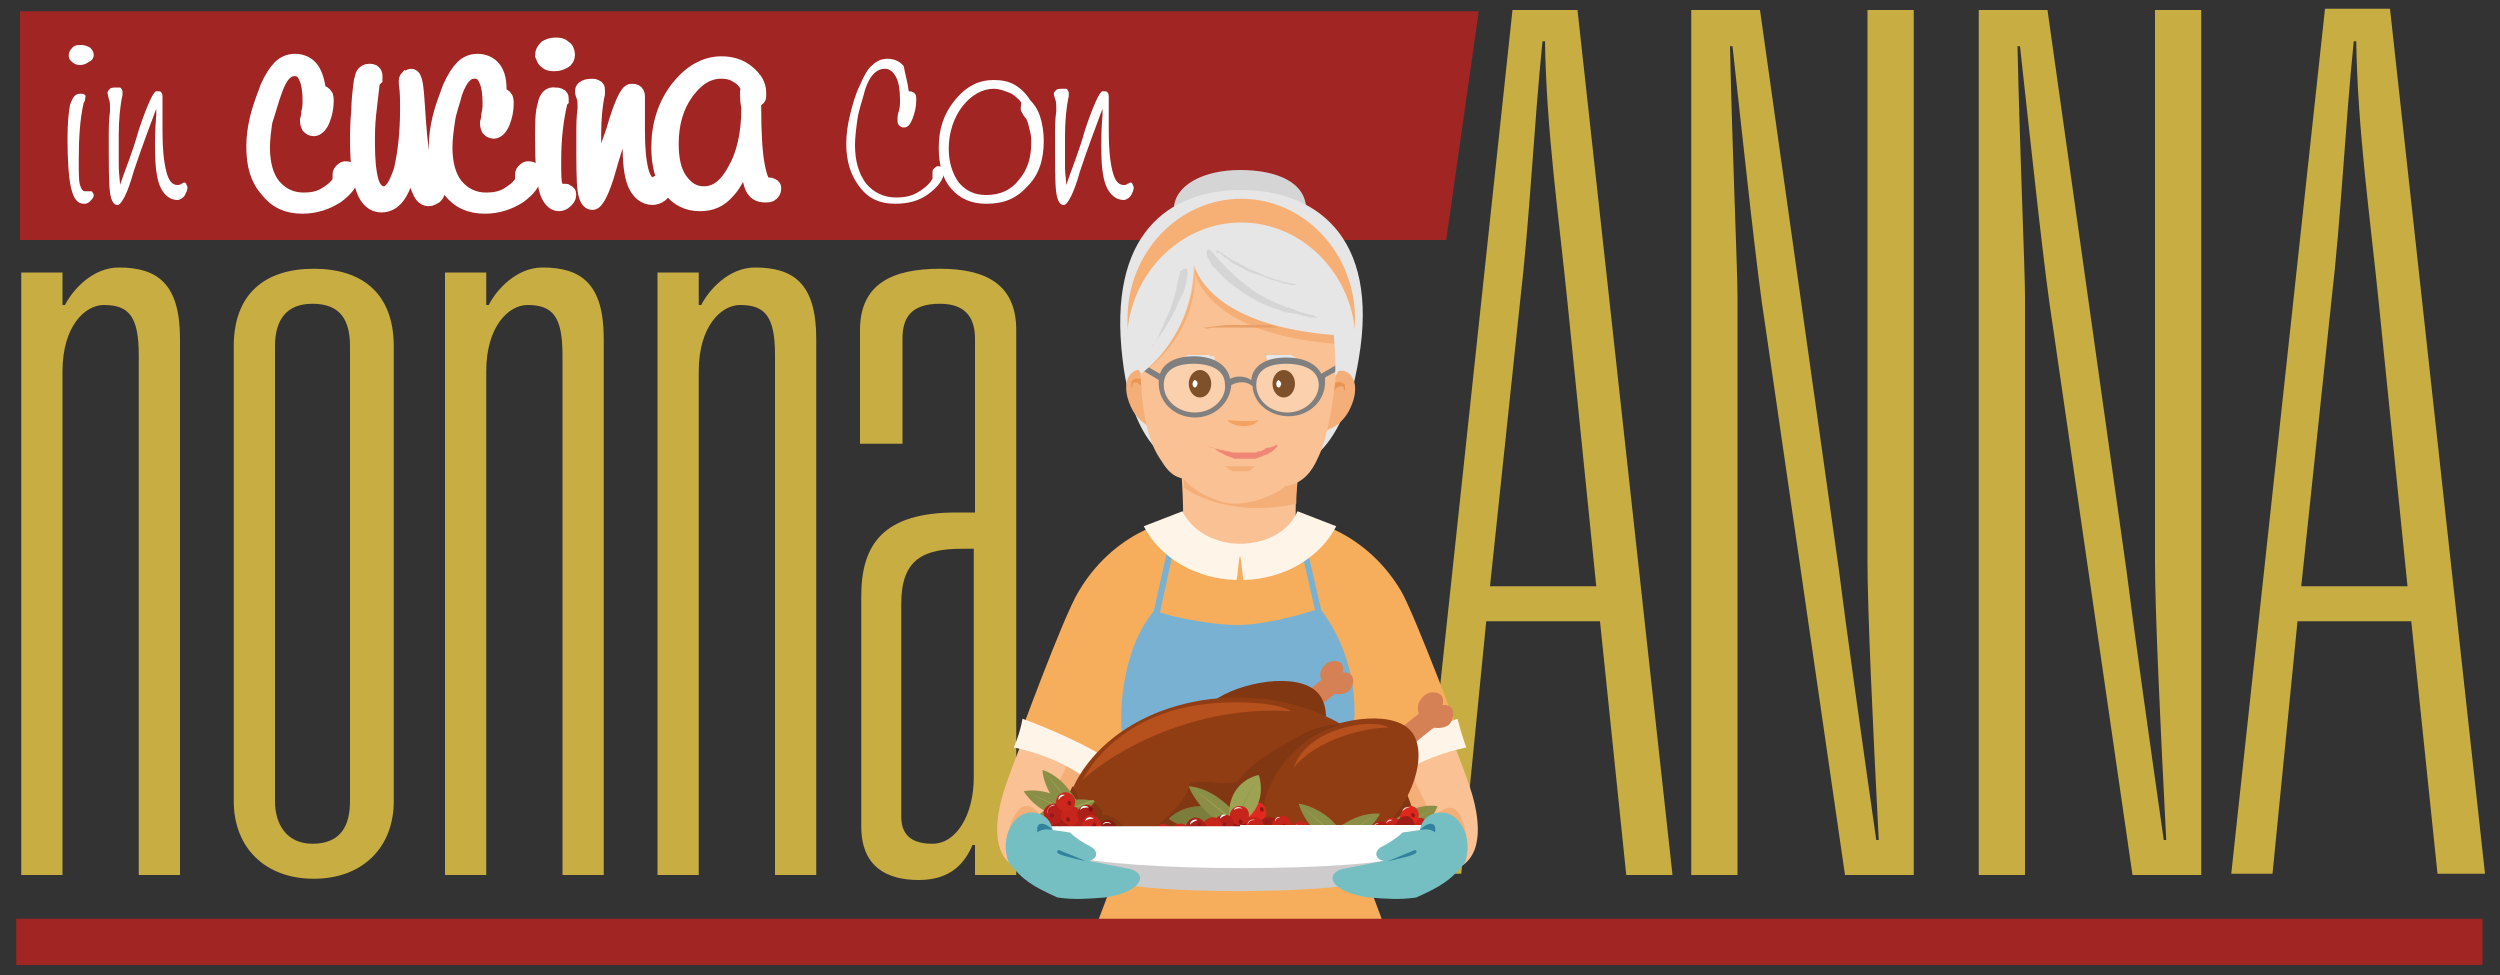 <?xml version="1.0" encoding="utf-8"?>
<!-- Generator: Adobe Illustrator 24.0.1, SVG Export Plug-In . SVG Version: 6.00 Build 0)  -->
<svg version="1.1" id="Livello_1" xmlns="http://www.w3.org/2000/svg" xmlns:xlink="http://www.w3.org/1999/xlink" x="0px" y="0px"
	 viewBox="0 0 200 78" style="enable-background:new 0 0 200 78;" xml:space="preserve">
<rect x="0" y="0" width="200" height="78" fill="#333333" stroke="none"/>
<style type="text/css">
	.st0{fill:#A02523;}
	.st1{fill:#C8AD43;}
	.st2{fill:#FFFFFF;}
	.st3{fill:none;stroke:#FFFFFF;stroke-width:1.191;stroke-miterlimit:4.577;}
	.st4{clip-path:url(#SVGID_2_);fill:#EC8046;}
	.st5{clip-path:url(#SVGID_2_);fill:#482011;}
	.st6{clip-path:url(#SVGID_2_);fill:#F9C194;}
	.st7{clip-path:url(#SVGID_2_);fill:#F4AE77;}
	.st8{fill:#F4AE77;}
	.st9{fill:#F9C194;}
	.st10{fill:#F7AE5C;}
	.st11{fill:#FFF4E8;}
	.st12{clip-path:url(#SVGID_4_);fill:#79B1D2;}
	.st13{clip-path:url(#SVGID_4_);fill:#D5D5D5;}
	.st14{fill:#E7E6E6;}
	.st15{fill:#EA9451;}
	.st16{fill:#F4A262;}
	.st17{fill:#E8A068;}
	.st18{fill:#F08776;}
	.st19{fill:#FBD0AD;}
	.st20{fill:#7F512B;}
	.st21{fill:#808080;}
	.st22{fill:#D5D5D5;}
	.st23{fill:#F6B076;}
	.st24{fill:#8A8E46;}
	.st25{fill:#A1A753;}
	.st26{fill:#D68056;}
	.st27{fill:#813712;}
	.st28{fill:#913D14;}
	.st29{fill:#B6501D;}
	.st30{fill:#C7241B;}
	.st31{fill:#8E1915;}
	.st32{fill:#A31F16;}
	.st33{fill:#B6201A;}
	.st34{fill:#AB1F17;}
	.st35{fill:#781613;}
	.st36{fill:#8C1A13;}
	.st37{fill:#CC271C;}
	.st38{fill:#9E1E17;}
	.st39{fill:#E3291F;}
	.st40{fill:#F7C6C8;}
	.st41{fill:#9D1D17;}
	.st42{fill:#8E1C14;}
	.st43{fill:#7B7D3D;}
	.st44{fill:#94994C;}
	.st45{fill:#9CA352;}
	.st46{fill:#851813;}
	.st47{fill:#FADDDD;}
	.st48{fill:#B41F1A;}
	.st49{fill:#F6BCBD;}
	.st50{fill:#B01F19;}
	.st51{fill:#E0271D;}
	.st52{fill:#6A1511;}
	.st53{fill:#CDCBCB;}
	.st54{fill:#75BEC2;}
	.st55{fill:#32829E;}
</style>
<g>
	<polygon class="st0" points="1.6,0.9 1.6,19.2 115.7,19.2 118.3,0.9 	"/>
	<g>
		<path class="st1" d="M1.7,21.8H5v2.6h0.2c0.6-1.2,2.2-3,4.3-3c3.1,0,4.9,1.3,4.9,5.7V70h-3.3V28.4c0-3.1-0.8-4-2.8-4
			c-1.5,0-3.3,1.7-3.3,5.3V70H1.7V21.8z"/>
		<path class="st1" d="M18.7,27.7c0-4.2,2.5-6.2,6.4-6.2s6.4,2,6.4,6.2v36.4c0,3.7-2.5,6.2-6.4,6.2s-6.4-2.5-6.4-6.2V27.7z M22,64.1
			c0,1.8,0.9,3.4,3,3.4c2.3,0,3-1.5,3-3.4V27.7c0-2-0.7-3.4-3-3.4c-2.1,0-3,1.3-3,3.4V64.1z"/>
		<path class="st1" d="M35.6,21.8h3.3v2.6h0.2c0.6-1.2,2.2-3,4.3-3c3.1,0,4.9,1.3,4.9,5.7V70H45V28.4c0-3.1-0.8-4-2.8-4
			c-1.5,0-3.3,1.7-3.3,5.3V70h-3.3V21.8z"/>
		<path class="st1" d="M52.6,21.8h3.3v2.6h0.2c0.6-1.2,2.2-3,4.3-3c3.1,0,4.9,1.3,4.9,5.7V70H62V28.4c0-3.1-0.8-4-2.8-4
			c-1.5,0-3.3,1.7-3.3,5.3V70h-3.3V21.8z"/>
		<path class="st1" d="M68.8,35.6v-9.2c0-3.7,2.6-4.9,6.4-4.9c3.6,0,6.1,1.2,6.1,4.9V70h-3.3v-2.4h-0.2c-0.6,1.4-1.7,2.8-4.3,2.8
			c-2.5,0-4.6-1-4.6-4.3V47.7c0-4.2,1.8-6.7,7.6-6.7h1.5V27.1c0-1.5-0.6-2.8-2.8-2.8c-2.4,0-3,1.2-3,2.8v8.4H68.8z M72.1,65.3
			c0,1.3,0.6,2.2,2.5,2.2c1.9,0,3.3-2.3,3.3-5.3V43.9H77c-3.1,0-4.9,0.8-4.9,4.4V65.3z"/>
	</g>
	<g>
		<path class="st1" d="M128,49.7h-9.1l-2,20.2h-3.3L121,0.8h5.2l7.6,69.2h-3.7L128,49.7z M127.7,46.9l-2.3-22.7
			c-0.7-6.9-1.7-13.9-1.8-20.9h-0.2c-0.7,6.9-1,14-1.8,20.9l-2.4,22.7H127.7z"/>
		<path class="st1" d="M135.3,0.8h5.5l6.3,44.7c0.7,5.5,1.8,13.3,3,21.7h0.2c-0.5-9.6-0.9-18.5-0.9-22.2V0.8h3.7V70h-5.5l-6.4-44.1
			c-0.6-3.7-1.6-13.1-2.6-22.2h-0.2c0.2,9,0.6,17.8,0.6,20.1V70h-3.7V0.8z"/>
		<path class="st1" d="M158.3,0.8h5.5l6.3,44.7c0.7,5.5,1.8,13.3,3,21.7h0.2c-0.5-9.6-0.9-18.5-0.9-22.2V0.8h3.7V70h-5.5l-6.4-44.1
			c-0.6-3.7-1.6-13.1-2.6-22.2h-0.2c0.2,9,0.6,17.8,0.6,20.1V70h-3.7V0.8z"/>
		<path class="st1" d="M192.9,49.7h-9.1l-2,20.2h-3.3l7.5-69.2h5.2l7.6,69.2H195L192.9,49.7z M192.6,46.9l-2.3-22.7
			c-0.7-6.9-1.7-13.9-1.8-20.9h-0.2c-0.7,6.9-1,14-1.8,20.9l-2.4,22.7H192.6z"/>
	</g>
	<g>
		<path class="st2" d="M6.4,7.5c0.2,0,0.3,0,0.4,0.1S6.8,7.8,6.8,8c0,0,0,0.1-0.1,0.2C6.4,9.5,6.3,11,6.3,12.8c0,1,0,1.7,0.1,2
			s0.2,0.5,0.4,0.5c0,0,0.1,0,0.2,0c0.1,0,0.2,0,0.2,0c0.1,0,0.2,0,0.2,0.1c0.1,0.1,0.1,0.2,0.1,0.2c0,0.2-0.1,0.3-0.3,0.5
			c-0.2,0.2-0.3,0.2-0.5,0.2c-0.5,0-0.8-0.4-1-1.2c-0.2-0.8-0.3-2.2-0.3-4c0-1.3,0.1-2.2,0.2-2.7C5.8,7.8,6,7.5,6.4,7.5z M5.5,4.4
			c0-0.2,0.1-0.4,0.3-0.6c0.2-0.2,0.4-0.2,0.7-0.2c0.3,0,0.5,0.1,0.7,0.2c0.2,0.2,0.3,0.4,0.3,0.6c0,0.2-0.1,0.4-0.3,0.5
			C6.9,5.1,6.7,5.2,6.4,5.2S5.9,5.1,5.7,4.9S5.5,4.6,5.5,4.4z"/>
		<path class="st2" d="M9.6,14.8c0.4-1.2,1-2.6,1.5-4.4c0.7-2.1,1.2-3.1,1.4-3.1c0.2,0,0.4,0,0.4,0.1c0.1,0.1,0.1,0.2,0.1,0.5
			c0,0.2,0,0.6,0,1.1s0,1.1,0,1.5c0,1.4,0.1,2.4,0.3,3.2c0.2,0.8,0.5,1.1,0.9,1.1c0.1,0,0.2,0,0.3-0.1c0.1,0,0.2-0.1,0.2-0.1
			c0.1,0,0.1,0,0.2,0.1c0,0.1,0.1,0.2,0.1,0.3c0,0.2-0.1,0.4-0.2,0.6S14.4,16,14.2,16c-0.6,0-1.1-0.4-1.4-1.1
			c-0.3-0.7-0.4-1.8-0.4-3.2c0-0.5,0-1.3,0.1-2.5c0-0.2,0-0.4,0-0.5c-0.6,1.6-1.2,3.2-1.8,5c-0.5,1.8-1,2.7-1.3,2.7
			c-0.3,0-0.5-0.3-0.6-1c-0.1-0.7-0.1-2.1-0.1-4.4c0-0.7,0-1.4,0.1-2.1c0-0.1,0-0.2,0-0.2c0-0.3,0-0.6-0.1-0.8
			C8.6,7.5,8.6,7.4,8.6,7.4c0-0.1,0.1-0.2,0.2-0.3s0.3-0.1,0.6-0.1c0.2,0,0.3,0,0.3,0.1c0.1,0.1,0.1,0.2,0.1,0.3c0,0,0,0.1,0,0.2
			c-0.2,0.9-0.3,2-0.3,3.2c0,1.1,0,1.9,0,2.5C9.5,13.9,9.6,14.4,9.6,14.8z"/>
	</g>
	<g>
		<path class="st3" d="M24.9,5.5c-0.3-0.4-0.8-0.6-1.3-0.6c-0.5,0-0.9,0.2-1.2,0.5c-0.3,0.3-0.7,0.9-1,1.6c-0.3,0.8-0.6,1.6-0.8,2.4
			c-0.2,0.8-0.3,1.6-0.3,2.3c0,1.5,0.3,2.6,1.1,3.5c0.7,0.9,1.6,1.3,2.8,1.3c1,0,1.9-0.3,2.7-0.8c0.8-0.6,1.2-1.1,1.2-1.7
			c0-0.2,0-0.3-0.1-0.4c-0.1-0.1-0.2-0.1-0.4-0.1c-0.1,0-0.2,0.1-0.3,0.2c-0.1,0.1-0.1,0.2-0.1,0.4c0,0.1,0,0.2,0,0.2
			c0,0,0,0.1,0,0.2c-0.3,0.5-0.7,0.8-1.2,1.1c-0.5,0.3-1.1,0.4-1.7,0.4c-1,0-1.8-0.4-2.4-1.1c-0.6-0.7-0.9-1.8-0.9-3.1
			c0-0.7,0.1-1.4,0.2-2.1C21.5,8.8,21.7,8,22,7.2c0.2-0.6,0.5-1.1,0.7-1.3c0.3-0.3,0.5-0.4,0.9-0.4c0.4,0,0.7,0.2,0.9,0.7
			c0.2,0.4,0.3,1.1,0.3,1.8c0,0.3,0,0.6-0.1,1c0,0.3-0.1,0.6-0.1,0.6c0,0.2,0,0.3,0.1,0.5c0.1,0.1,0.2,0.2,0.4,0.2
			c0.2,0,0.5-0.2,0.7-0.7c0.2-0.5,0.3-1,0.3-1.5c0-0.2,0-0.4-0.1-0.5c-0.1-0.1-0.2-0.2-0.4-0.2h-0.1C25.4,6.5,25.2,5.9,24.9,5.5z"/>
		<path class="st3" d="M33.5,15.1c0.2,0.5,0.4,0.8,0.8,0.8c0.2,0,0.3-0.1,0.5-0.2c0.1-0.1,0.2-0.2,0.2-0.4c0-0.1-0.1-0.2-0.2-0.2
			c-0.2-0.1-0.3-0.1-0.3-0.2c-0.1-0.1-0.2-0.3-0.3-0.6c-0.1-0.3-0.2-0.7-0.3-1.2c-0.3-1.5-0.4-3-0.5-4.6c-0.1-1.6-0.2-2.4-0.5-2.4
			c-0.1,0-0.2,0.1-0.3,0.1c-0.1,0.1-0.1,0.2-0.1,0.3c0,0,0,0.1,0,0.2c0.1,0.6,0.1,1.3,0.1,2c0,2-0.2,3.6-0.5,4.9
			c-0.4,1.2-0.8,1.9-1.4,1.9c-0.4,0-0.8-0.3-1-1c-0.2-0.7-0.3-1.7-0.3-3c0-0.7,0-1.5,0.1-2.4c0.1-0.8,0.2-1.7,0.3-2.6
			c0.1-0.1,0.1-0.1,0.2-0.2C30,6.2,30,6.2,30,6.1c0-0.1,0-0.2-0.1-0.3c-0.1-0.1-0.2-0.1-0.4-0.1c-0.2,0-0.3,0.1-0.4,0.2
			S29,6.2,28.9,6.5c-0.1,0.8-0.2,1.5-0.2,2.4c-0.1,0.8-0.1,1.7-0.1,2.5c0,1.7,0.2,3,0.5,3.8c0.3,0.8,0.8,1.2,1.4,1.2
			c0.6,0,1.1-0.3,1.5-1c0.4-0.7,0.7-1.7,1-3.1C33.2,13.6,33.3,14.6,33.5,15.1z"/>
		<path class="st3" d="M39.5,5.5c-0.3-0.4-0.8-0.6-1.3-0.6c-0.5,0-0.9,0.2-1.2,0.5c-0.3,0.3-0.7,0.9-1,1.6c-0.3,0.8-0.6,1.6-0.8,2.4
			c-0.2,0.8-0.3,1.6-0.3,2.3c0,1.5,0.3,2.6,1.1,3.5c0.7,0.9,1.6,1.3,2.8,1.3c1,0,1.9-0.3,2.7-0.8c0.8-0.6,1.2-1.1,1.2-1.7
			c0-0.2,0-0.3-0.1-0.4c-0.1-0.1-0.2-0.1-0.4-0.1c-0.1,0-0.2,0.1-0.3,0.2c-0.1,0.1-0.1,0.2-0.1,0.4c0,0.1,0,0.2,0,0.2
			c0,0,0,0.1,0,0.2c-0.3,0.5-0.7,0.8-1.2,1.1c-0.5,0.3-1.1,0.4-1.7,0.4c-1,0-1.8-0.4-2.4-1.1c-0.6-0.7-0.9-1.8-0.9-3.1
			c0-0.7,0.1-1.4,0.2-2.1c0.1-0.8,0.4-1.5,0.6-2.3c0.2-0.6,0.5-1.1,0.7-1.3c0.3-0.3,0.5-0.4,0.9-0.4c0.4,0,0.7,0.2,0.9,0.7
			c0.2,0.4,0.3,1.1,0.3,1.8c0,0.3,0,0.6-0.1,1c0,0.3-0.1,0.6-0.1,0.6c0,0.2,0,0.3,0.1,0.5c0.1,0.1,0.2,0.2,0.4,0.2
			c0.2,0,0.5-0.2,0.7-0.7c0.2-0.5,0.3-1,0.3-1.5c0-0.2,0-0.4-0.1-0.5c-0.1-0.1-0.2-0.2-0.4-0.2h-0.1C40,6.5,39.8,5.9,39.5,5.5z"/>
		<path class="st3" d="M43.7,4.9c0.2,0.2,0.4,0.2,0.7,0.2c0.3,0,0.5-0.1,0.7-0.2c0.2-0.1,0.3-0.3,0.3-0.5c0-0.3-0.1-0.5-0.3-0.6
			c-0.2-0.2-0.4-0.2-0.7-0.2c-0.3,0-0.5,0.1-0.7,0.2c-0.2,0.2-0.3,0.4-0.3,0.6C43.5,4.6,43.5,4.8,43.7,4.9z M43.6,8.4
			c-0.2,0.6-0.2,1.5-0.2,2.7c0,1.9,0.1,3.2,0.3,4c0.2,0.8,0.6,1.2,1,1.2c0.2,0,0.4-0.1,0.5-0.2c0.2-0.2,0.3-0.3,0.3-0.5
			c0-0.1,0-0.2-0.1-0.2c-0.1-0.1-0.1-0.1-0.2-0.1c-0.1,0-0.1,0-0.2,0c-0.1,0-0.2,0-0.2,0c-0.2,0-0.3-0.2-0.4-0.5
			c-0.1-0.3-0.1-1-0.1-2c0-1.8,0.2-3.3,0.5-4.6c0-0.1,0.1-0.2,0.1-0.2c0-0.2,0-0.3-0.1-0.3c-0.1-0.1-0.2-0.1-0.4-0.1
			C44,7.5,43.7,7.8,43.6,8.4z"/>
		<path class="st3" d="M47.5,13.3c0-0.6,0-1.5,0-2.6c0-1.2,0.1-2.3,0.3-3.2c0-0.1,0-0.2,0-0.2c0-0.2,0-0.3-0.1-0.3
			c-0.1-0.1-0.2-0.1-0.3-0.1c-0.2,0-0.4,0-0.6,0.1s-0.2,0.2-0.2,0.3c0,0,0,0.2,0.1,0.4c0.1,0.3,0.1,0.5,0.1,0.8c0,0,0,0.1,0,0.2
			c-0.1,0.7-0.1,1.4-0.1,2.1c0,2.3,0,3.7,0.1,4.4c0.1,0.7,0.3,1,0.6,1c0.3,0,0.8-0.9,1.3-2.7c0.5-1.8,1.1-3.5,1.8-5
			c0,0.1,0,0.3,0,0.5c0,1.2-0.1,2-0.1,2.5c0,1.4,0.1,2.5,0.4,3.2c0.3,0.7,0.8,1.1,1.4,1.1c0.2,0,0.5-0.1,0.6-0.2
			c0.2-0.1,0.2-0.3,0.2-0.6c0-0.1,0-0.2-0.1-0.3c0-0.1-0.1-0.1-0.2-0.1c0,0-0.1,0-0.2,0.1c-0.1,0-0.2,0.1-0.3,0.1
			c-0.4,0-0.7-0.4-0.9-1.1c-0.2-0.8-0.3-1.8-0.3-3.2c0-0.4,0-0.9,0-1.5c0-0.6,0-1,0-1.1c0-0.3,0-0.4-0.1-0.5
			c-0.1-0.1-0.2-0.1-0.4-0.1c-0.3,0-0.8,1-1.4,3.1c-0.6,1.7-1.1,3.2-1.5,4.4C47.6,14.4,47.5,13.9,47.5,13.3z"/>
		<path class="st3" d="M59.8,7.3c0,0.1,0,0.2,0,0.3c0,0.2,0,0.5,0.1,1c0,0.1,0,0.1,0,0.1c0,2-0.4,3.7-1.1,4.9
			c-0.7,1.3-1.5,1.9-2.5,1.9c-0.8,0-1.4-0.4-1.9-1.1c-0.5-0.7-0.7-1.7-0.7-2.9c0-1.6,0.4-3,1.2-4.1c0.8-1.1,1.7-1.7,2.8-1.7
			c0.5,0,0.9,0.1,1.2,0.3c0.4,0.2,0.7,0.5,0.9,0.9C59.9,7.1,59.8,7.2,59.8,7.3z M60.7,7.7c0-0.1,0-0.2,0-0.3c0-0.6-0.3-1.1-0.9-1.6
			c-0.6-0.5-1.3-0.7-2.1-0.7c-1.3,0-2.5,0.7-3.5,2c-1,1.3-1.5,2.9-1.5,4.7c0,1.4,0.3,2.5,0.9,3.3c0.6,0.8,1.4,1.2,2.4,1.2
			c0.9,0,1.6-0.3,2.2-1c0.6-0.6,1.1-1.7,1.5-3.1c0.1,1.4,0.3,2.3,0.5,2.8c0.2,0.4,0.5,0.6,1,0.6c0.2,0,0.4,0,0.5-0.1
			c0.1-0.1,0.2-0.2,0.2-0.4c0-0.1,0-0.2-0.1-0.2c-0.1-0.1-0.2-0.1-0.3-0.1h-0.1c-0.4,0-0.6-0.5-0.8-1.5c-0.2-1-0.3-2.6-0.3-4.7V8
			C60.7,7.9,60.7,7.8,60.7,7.7z"/>
	</g>
	<g>
		<path class="st2" d="M25.5,7.3L25.5,7.3c0.3,0,0.4,0.1,0.5,0.2c0.1,0.1,0.1,0.3,0.1,0.5c0,0.5-0.1,1-0.3,1.5
			c-0.2,0.5-0.4,0.7-0.7,0.7c-0.2,0-0.3-0.1-0.4-0.2c-0.1-0.1-0.1-0.3-0.1-0.5c0-0.1,0-0.3,0.1-0.6c0-0.3,0.1-0.7,0.1-1
			c0-0.8-0.1-1.4-0.3-1.8c-0.2-0.4-0.5-0.7-0.9-0.7c-0.3,0-0.6,0.1-0.9,0.4S22.2,6.6,22,7.2c-0.3,0.8-0.5,1.5-0.6,2.3
			s-0.2,1.5-0.2,2.1c0,1.3,0.3,2.3,0.9,3.1c0.6,0.7,1.4,1.1,2.4,1.1c0.6,0,1.2-0.1,1.7-0.4c0.5-0.3,0.9-0.6,1.2-1.1
			c0-0.1,0-0.1,0-0.2c0,0,0-0.1,0-0.2c0-0.2,0-0.3,0.1-0.4s0.2-0.2,0.3-0.2c0.2,0,0.3,0,0.4,0.1c0.1,0.1,0.1,0.2,0.1,0.4
			c0,0.5-0.4,1.1-1.2,1.7c-0.8,0.6-1.7,0.8-2.7,0.8c-1.2,0-2.1-0.4-2.8-1.3c-0.7-0.9-1.1-2-1.1-3.5c0-0.7,0.1-1.5,0.3-2.3
			c0.2-0.8,0.4-1.6,0.8-2.4c0.3-0.7,0.6-1.3,1-1.6c0.3-0.3,0.7-0.5,1.2-0.5c0.5,0,1,0.2,1.3,0.6C25.2,5.9,25.4,6.5,25.5,7.3z"/>
		<path class="st2" d="M33,12.2c-0.2,1.4-0.6,2.5-1,3.1c-0.4,0.7-0.9,1-1.5,1c-0.6,0-1.1-0.4-1.4-1.2c-0.3-0.8-0.5-2.1-0.5-3.8
			c0-0.8,0-1.7,0.1-2.5s0.1-1.6,0.2-2.4c0.1-0.3,0.1-0.5,0.2-0.6c0.1-0.1,0.2-0.2,0.4-0.2c0.1,0,0.3,0,0.4,0.1C30,5.8,30,5.9,30,6.1
			c0,0.1,0,0.2-0.1,0.2c0,0.1-0.1,0.1-0.2,0.2c-0.1,0.9-0.2,1.7-0.3,2.6c-0.1,0.8-0.1,1.6-0.1,2.4c0,1.3,0.1,2.3,0.3,3
			c0.2,0.7,0.6,1,1,1c0.6,0,1-0.6,1.4-1.9c0.4-1.2,0.5-2.9,0.5-4.9c0-0.7,0-1.4-0.1-2c0-0.1,0-0.2,0-0.2c0-0.1,0-0.2,0.1-0.3
			s0.2-0.1,0.3-0.1c0.3,0,0.5,0.8,0.5,2.4c0.1,1.6,0.2,3.1,0.5,4.6c0.1,0.5,0.2,0.9,0.3,1.2s0.2,0.5,0.3,0.6
			c0.1,0.1,0.2,0.1,0.3,0.2s0.2,0.1,0.2,0.2c0,0.1-0.1,0.2-0.2,0.4c-0.1,0.1-0.3,0.2-0.5,0.2c-0.3,0-0.6-0.3-0.8-0.8
			S33.2,13.6,33,12.2z"/>
		<path class="st2" d="M40.1,7.3L40.1,7.3c0.3,0,0.4,0.1,0.5,0.2c0.1,0.1,0.1,0.3,0.1,0.5c0,0.5-0.1,1-0.3,1.5
			c-0.2,0.5-0.4,0.7-0.7,0.7c-0.2,0-0.3-0.1-0.4-0.2c-0.1-0.1-0.1-0.3-0.1-0.5c0-0.1,0-0.3,0.1-0.6c0-0.3,0.1-0.7,0.1-1
			c0-0.8-0.1-1.4-0.3-1.8c-0.2-0.4-0.5-0.7-0.9-0.7c-0.3,0-0.6,0.1-0.9,0.4s-0.5,0.7-0.7,1.3C36.4,8,36.2,8.8,36,9.5
			s-0.2,1.5-0.2,2.1c0,1.3,0.3,2.3,0.9,3.1c0.6,0.7,1.4,1.1,2.4,1.1c0.6,0,1.2-0.1,1.7-0.4c0.5-0.3,0.9-0.6,1.2-1.1
			c0-0.1,0-0.1,0-0.2c0,0,0-0.1,0-0.2c0-0.2,0-0.3,0.1-0.4s0.2-0.2,0.3-0.2c0.2,0,0.3,0,0.4,0.1c0.1,0.1,0.1,0.2,0.1,0.4
			c0,0.5-0.4,1.1-1.2,1.7c-0.8,0.6-1.7,0.8-2.7,0.8c-1.2,0-2.1-0.4-2.8-1.3c-0.7-0.9-1.1-2-1.1-3.5c0-0.7,0.1-1.5,0.3-2.3
			c0.2-0.8,0.4-1.6,0.8-2.4c0.3-0.7,0.6-1.3,1-1.6c0.3-0.3,0.7-0.5,1.2-0.5c0.5,0,1,0.2,1.3,0.6C39.9,5.9,40.1,6.5,40.1,7.3z"/>
		<path class="st2" d="M44.4,7.5c0.2,0,0.3,0,0.4,0.1s0.1,0.2,0.1,0.3c0,0,0,0.1-0.1,0.2c-0.4,1.3-0.5,2.8-0.5,4.6c0,1,0,1.7,0.1,2
			s0.2,0.5,0.4,0.5c0,0,0.1,0,0.2,0c0.1,0,0.2,0,0.2,0c0.1,0,0.2,0,0.2,0.1c0.1,0.1,0.1,0.2,0.1,0.2c0,0.2-0.1,0.3-0.3,0.5
			c-0.2,0.2-0.3,0.2-0.5,0.2c-0.5,0-0.8-0.4-1-1.2c-0.2-0.8-0.3-2.2-0.3-4c0-1.3,0.1-2.2,0.2-2.7C43.8,7.8,44,7.5,44.4,7.5z
			 M43.5,4.4c0-0.2,0.1-0.4,0.3-0.6c0.2-0.2,0.4-0.2,0.7-0.2c0.3,0,0.5,0.1,0.7,0.2c0.2,0.2,0.3,0.4,0.3,0.6c0,0.2-0.1,0.4-0.3,0.5
			c-0.2,0.1-0.4,0.2-0.7,0.2s-0.5-0.1-0.7-0.2S43.5,4.6,43.5,4.4z"/>
		<path class="st2" d="M47.7,14.8c0.4-1.2,1-2.6,1.5-4.4c0.7-2.1,1.2-3.1,1.4-3.1c0.2,0,0.4,0,0.4,0.1c0.1,0.1,0.1,0.2,0.1,0.5
			c0,0.2,0,0.6,0,1.1s0,1.1,0,1.5c0,1.4,0.1,2.4,0.3,3.2c0.2,0.8,0.5,1.1,0.9,1.1c0.1,0,0.2,0,0.3-0.1c0.1,0,0.2-0.1,0.2-0.1
			c0.1,0,0.1,0,0.2,0.1c0,0.1,0.1,0.2,0.1,0.3c0,0.2-0.1,0.4-0.2,0.6S52.5,16,52.2,16c-0.6,0-1.1-0.4-1.4-1.1
			c-0.3-0.7-0.4-1.8-0.4-3.2c0-0.5,0-1.3,0.1-2.5c0-0.2,0-0.4,0-0.5c-0.6,1.6-1.2,3.2-1.8,5c-0.5,1.8-1,2.7-1.3,2.7
			c-0.3,0-0.5-0.3-0.6-1c-0.1-0.7-0.1-2.1-0.1-4.4c0-0.7,0-1.4,0.1-2.1c0-0.1,0-0.2,0-0.2c0-0.3,0-0.6-0.1-0.8
			c-0.1-0.3-0.1-0.4-0.1-0.4c0-0.1,0.1-0.2,0.2-0.3s0.3-0.1,0.6-0.1c0.2,0,0.3,0,0.3,0.1c0.1,0.1,0.1,0.2,0.1,0.3c0,0,0,0.1,0,0.2
			c-0.2,0.9-0.3,2-0.3,3.2c0,1.1,0,1.9,0,2.5C47.6,13.9,47.6,14.4,47.7,14.8z"/>
		<path class="st2" d="M60.7,8v0.7c0,2.1,0.1,3.6,0.3,4.7c0.2,1,0.4,1.5,0.8,1.5h0.1c0.1,0,0.2,0,0.3,0.1c0.1,0.1,0.1,0.2,0.1,0.2
			c0,0.2-0.1,0.3-0.2,0.4c-0.1,0.1-0.3,0.1-0.5,0.1c-0.4,0-0.8-0.2-1-0.6s-0.4-1.4-0.5-2.8c-0.4,1.4-0.9,2.4-1.5,3.1
			c-0.6,0.6-1.4,1-2.2,1c-1,0-1.8-0.4-2.4-1.2c-0.6-0.8-0.9-1.9-0.9-3.3c0-1.8,0.5-3.4,1.5-4.7c1-1.3,2.2-2,3.5-2
			c0.8,0,1.5,0.2,2.1,0.7c0.6,0.5,0.9,1,0.9,1.6c0,0.1,0,0.2,0,0.3C60.8,7.8,60.7,7.9,60.7,8z M59.9,6.9C59.7,6.5,59.4,6.2,59,6
			c-0.4-0.2-0.8-0.3-1.2-0.3c-1,0-2,0.6-2.8,1.7s-1.2,2.5-1.2,4.1c0,1.2,0.3,2.2,0.7,2.9s1.1,1.1,1.9,1.1c1,0,1.9-0.6,2.5-1.9
			c0.7-1.3,1-2.9,1.1-4.9c0,0,0-0.1,0-0.1c-0.1-0.5-0.1-0.9-0.1-1c0-0.1,0-0.2,0-0.3C59.9,7.2,59.9,7.1,59.9,6.9z"/>
	</g>
	<g>
		<path class="st2" d="M72.7,7.3L72.7,7.3c0.3,0,0.4,0.1,0.5,0.2c0.1,0.1,0.1,0.3,0.1,0.5c0,0.5-0.1,1-0.3,1.5
			c-0.2,0.5-0.4,0.7-0.7,0.7c-0.2,0-0.3-0.1-0.4-0.2c-0.1-0.1-0.1-0.3-0.1-0.5c0-0.1,0-0.3,0.1-0.6C72,8.6,72,8.3,72,8
			c0-0.8-0.1-1.4-0.3-1.8c-0.2-0.4-0.5-0.7-0.9-0.7c-0.3,0-0.6,0.1-0.9,0.4s-0.5,0.7-0.7,1.3C69,8,68.7,8.8,68.6,9.5
			s-0.2,1.5-0.2,2.1c0,1.3,0.3,2.3,0.9,3.1c0.6,0.7,1.4,1.1,2.4,1.1c0.6,0,1.2-0.1,1.7-0.4c0.5-0.3,0.9-0.6,1.2-1.1
			c0-0.1,0-0.1,0-0.2c0,0,0-0.1,0-0.2c0-0.2,0-0.3,0.1-0.4s0.2-0.2,0.3-0.2c0.2,0,0.3,0,0.4,0.1c0.1,0.1,0.1,0.2,0.1,0.4
			c0,0.5-0.4,1.1-1.2,1.7c-0.8,0.6-1.7,0.8-2.7,0.8c-1.2,0-2.1-0.4-2.8-1.3c-0.7-0.9-1.1-2-1.1-3.5c0-0.7,0.1-1.5,0.3-2.3
			c0.2-0.8,0.4-1.6,0.8-2.4c0.3-0.7,0.6-1.3,1-1.6c0.3-0.3,0.7-0.5,1.2-0.5c0.5,0,1,0.2,1.3,0.6C72.4,5.9,72.6,6.5,72.7,7.3z"/>
		<path class="st2" d="M82.4,8c0.3,0.3,0.6,0.7,0.8,1.3c0.2,0.6,0.3,1.3,0.3,2c0,1.5-0.4,2.7-1.3,3.6c-0.9,1-1.9,1.4-3.3,1.4
			c-1.2,0-2.1-0.4-2.8-1.2c-0.7-0.8-1-1.9-1-3.3c0-1.5,0.4-2.7,1.3-3.8c0.9-1.1,1.9-1.6,3.1-1.6c0.6,0,1.2,0.1,1.7,0.4
			C81.7,7.1,82.1,7.5,82.4,8z M81.7,8.2c-0.3-0.4-0.7-0.7-1-0.8s-0.7-0.3-1.2-0.3c-0.9,0-1.8,0.5-2.5,1.4c-0.7,0.9-1.1,2.1-1.1,3.4
			c0,1.1,0.3,2,0.8,2.7c0.6,0.7,1.3,1,2.2,1c1.1,0,2-0.4,2.6-1.2c0.7-0.8,1-1.8,1-3c0-0.3,0-0.5-0.1-0.9c-0.1-0.3-0.1-0.6-0.3-1
			c-0.2-0.2-0.3-0.4-0.4-0.6S81.7,8.4,81.7,8.2z"/>
		<path class="st2" d="M85.3,14.8c0.4-1.2,1-2.6,1.5-4.4c0.7-2.1,1.2-3.1,1.4-3.1c0.2,0,0.4,0,0.4,0.1c0.1,0.1,0.1,0.2,0.1,0.5
			c0,0.2,0,0.6,0,1.1s0,1.1,0,1.5c0,1.4,0.1,2.4,0.3,3.2c0.2,0.8,0.5,1.1,0.9,1.1c0.1,0,0.2,0,0.3-0.1c0.1,0,0.2-0.1,0.2-0.1
			c0.1,0,0.1,0,0.2,0.1c0,0.1,0.1,0.2,0.1,0.3c0,0.2-0.1,0.4-0.2,0.6S90.1,16,89.9,16c-0.6,0-1.1-0.4-1.4-1.1
			c-0.3-0.7-0.4-1.8-0.4-3.2c0-0.5,0-1.3,0.1-2.5c0-0.2,0-0.4,0-0.5c-0.6,1.6-1.2,3.2-1.8,5c-0.5,1.8-1,2.7-1.3,2.7
			c-0.3,0-0.5-0.3-0.6-1c-0.1-0.7-0.1-2.1-0.1-4.4c0-0.7,0-1.4,0.1-2.1c0-0.1,0-0.2,0-0.2c0-0.3,0-0.6-0.1-0.8
			c-0.1-0.3-0.1-0.4-0.1-0.4c0-0.1,0.1-0.2,0.2-0.3s0.3-0.1,0.6-0.1c0.2,0,0.3,0,0.3,0.1c0.1,0.1,0.1,0.2,0.1,0.3c0,0,0,0.1,0,0.2
			c-0.2,0.9-0.3,2-0.3,3.2c0,1.1,0,1.9,0,2.5C85.2,13.9,85.3,14.4,85.3,14.8z"/>
	</g>
	<g>
		<defs>
			<rect id="SVGID_1_" x="79.8" y="13.6" width="38.5" height="61.8"/>
		</defs>
		<clipPath id="SVGID_2_">
			<use xlink:href="#SVGID_1_"  style="overflow:visible;"/>
		</clipPath>
		<path class="st4" d="M92.2,131.5c-1.7-0.4-2.1-1.7-2.2-2.8c-0.2,0.7-0.4,1.5-0.6,2.1c-0.2,0.6-0.2,1.6,0.5,2.2
			c0.9,0.7,4.5,1.1,5.7,0.3c1-0.6,0.7-2.7,0.4-4.2C95.9,131,94.9,132.1,92.2,131.5"/>
		<path class="st5" d="M89.9,133c0.9,0.7,4.5,1.1,5.7,0.3c0.5-0.3,0.7-0.9,0.7-1.7c0,0.9-0.1,1.8-0.7,2.1c-1.2,0.8-4.8,0.4-5.7-0.3
			c-0.5-0.4-0.6-1.1-0.6-1.7C89.4,132.2,89.6,132.7,89.9,133"/>
		<path class="st6" d="M91.6,50.7l-0.5,0.8l-1.6,4.1l-4.4,11.5L84.8,68c-1.2,1.8-2.5,2-3.7,1.3c-2.1-1.3-1.2-4.8-0.7-6.3
			c1.3-3.9,6.1-15.3,6.1-15.3C90.3,46.8,91.6,50.7,91.6,50.7"/>
		<path class="st7" d="M89.6,55.7l-4.4,11.5c-1.7-0.3-4.5-0.7-4.5-0.7s0.8-3.6,2.6-1.2c0.4-0.2,4.9-10.4,4.9-10.4L89.6,55.7z"/>
		<path class="st6" d="M106.4,50.7l0.5,0.8l1.6,4.1l4.4,11.5l0.3,0.9c1.2,1.8,2.5,2,3.7,1.3c2.1-1.3,1.2-4.8,0.7-6.3
			c-1.3-3.9-6.1-15.3-6.1-15.3C107.8,46.8,106.4,50.7,106.4,50.7"/>
	</g>
	<g>
		<path class="st8" d="M108.5,55.7l4.4,11.5c1.7-0.3,4.4-0.3,4.4-0.3s-0.4-3.9-2.6-1.5c-0.4-0.2-4.9-10.4-4.9-10.4L108.5,55.7z"/>
		<path class="st9" d="M103.8,45.1c-3.1,0.2-6.2,0.2-9.3,0c0.2-2.5,0.2-4.9,0-7.4c3.1-0.2,6.2-0.2,9.3,0
			C103.6,40.1,103.6,42.6,103.8,45.1"/>
		<path class="st8" d="M102.9,37.6l-4-0.1c-1.4,0-2.9,0.1-4.3,0.1c0.1,0.6,0.1,0.8,0.1,1.4c1.7,1.2,5,2.2,9,1.3
			c0-0.9,0.1-1.8,0.2-2.7C103.5,37.7,103.2,37.6,102.9,37.6"/>
		<path class="st10" d="M111.2,75.5c-0.7-2.4-2.9-7.7-2.9-7.7c-0.2-2.5-0.6-4.9,0.1-9.1c0,0,2.3,3.9,2.3,3.9c2.5-2.3,6.4-3,6.4-3
			s-3.9-10.4-5-12.3c-3.2-5.4-8.5-5.9-8.5-5.9s-1.6,2.2-4.4,2.4c-3,0.2-4.4-2.4-4.4-2.4s-5.3,0.5-8.5,5.9c-1.2,1.9-5,12.3-5,12.3
			s3.9,0.7,6.4,3c0,0,2.3-3.9,2.3-3.9c0.7,4.3,0.3,6.6,0.1,9.1c0,0-2.1,5.3-2.9,7.7"/>
		<path class="st11" d="M81.1,59.8c0,0,3.9,0.7,6.4,3c0,0,0.5-0.9,1.6-1.7c-1.7-1.4-5.9-3.1-7.3-3.6C81.6,58.7,81.1,59.8,81.1,59.8"
			/>
		<path class="st11" d="M117.3,59.8c0,0-3.9,0.7-6.4,3c0,0-0.5-0.9-1.6-1.7c1.7-1.4,5.9-3.1,7.3-3.6
			C116.9,58.7,117.3,59.8,117.3,59.8"/>
	</g>
	<g>
		<defs>
			<rect id="SVGID_3_" x="79.8" y="13.6" width="38.5" height="61.8"/>
		</defs>
		<clipPath id="SVGID_4_">
			<use xlink:href="#SVGID_3_"  style="overflow:visible;"/>
		</clipPath>
		<path class="st12" d="M107.5,68.2l0.8-10.2c0,0,0.7-4.8-2.6-9.2l-1.6-6.9c-0.2-0.2-0.4,0.1-0.5-0.1l1.6,7
			c-1.2,0.4-4.1,1.2-6.2,1.2c-2,0-5-0.6-6.2-1l1.6-7.4c-0.2,0.2-0.2-0.1-0.5,0.1l-1.6,7.2c0,0,0,0,0,0c-2.9,3.5-2.6,9.1-2.6,9.1
			l0.8,9.7"/>
		<path class="st13" d="M104.5,16.8c0,1.8-2.4,3.2-5.3,3.2c-2.9,0-5.3-1.5-5.3-3.2c0-2,2.4-3.2,5.3-3.2
			C102.2,13.6,104.5,14.6,104.5,16.8"/>
	</g>
	<g>
		<path class="st14" d="M99.3,15.2C99.3,15.2,99.3,15.2,99.3,15.2C99.2,15.2,99.2,15.2,99.3,15.2c-5.8,0-10.7,3.5-9.5,13.5
			c1,8.8,5.6,9.5,9.1,9.5c0.1,0,0.3,0,0.4,0c0.1,0,0.3,0,0.4,0c3.5,0,7.6-0.9,9-9.5C110.4,18.8,105.1,15.2,99.3,15.2"/>
		<path class="st8" d="M93.6,31.8c0.4,1.3,0.5,2.2-0.3,2.5c-0.8,0.3-2.1-0.4-2.7-1.5c-0.9-1.7-0.5-3,0.4-3.2
			C91.7,29.3,93.1,30.6,93.6,31.8"/>
		<path class="st15" d="M91.5,31.1C91.5,31.1,91.5,31.1,91.5,31.1C91.5,31.1,91.5,31.1,91.5,31.1c-0.1-0.1-0.1-0.1-0.2-0.2
			c-0.1-0.1-0.1-0.1-0.2-0.2c-0.1-0.1-0.2-0.1-0.3-0.1c0,0-0.1,0-0.1,0c0,0-0.1,0.1-0.1,0.1c0,0,0,0,0,0.1c0,0,0,0,0,0.1
			c0,0,0,0.1-0.1,0.1c0,0,0,0.1,0,0.1c0,0,0,0.1,0,0.1c0,0.1,0,0.1,0,0.1s0,0,0-0.1c0,0,0-0.1,0-0.1c0,0,0-0.1,0-0.1
			c0,0,0-0.1,0-0.2c0,0,0-0.1,0-0.1c0,0,0-0.1,0-0.1c0-0.1,0.1-0.1,0.1-0.2c0.1,0,0.1-0.1,0.2-0.1c0.2,0,0.3,0,0.4,0
			c0.1,0,0.2,0.1,0.3,0.1c0.1,0,0.2,0.1,0.2,0.1c0,0,0,0,0.1,0c0,0,0,0,0,0l0,0c0.1,0.1,0.1,0.2,0,0.3
			C91.8,31.2,91.7,31.3,91.5,31.1C91.6,31.2,91.6,31.2,91.5,31.1"/>
		<path class="st8" d="M105,31.9c-0.4,1.3-0.5,2.2,0.3,2.5c0.8,0.3,2-0.4,2.6-1.5c0.9-1.7,0.5-2.9-0.3-3.2
			C106.8,29.4,105.4,30.6,105,31.9"/>
		<path class="st15" d="M106.3,30.9C106.3,30.9,106.3,30.9,106.3,30.9C106.3,30.8,106.3,30.8,106.3,30.9c0.1-0.1,0.2-0.1,0.3-0.2
			c0.1,0,0.2-0.1,0.3-0.1c0.1,0,0.3-0.1,0.4,0c0.1,0,0.1,0.1,0.2,0.1c0.1,0,0.1,0.1,0.1,0.2c0,0,0,0.1,0,0.1c0,0,0,0.1,0,0.1
			c0,0.1,0,0.1,0,0.2c0,0,0,0.1,0,0.1c0,0,0,0.1,0,0.1c0,0.1,0,0.1,0,0.1s0,0,0-0.1c0,0,0-0.1,0-0.1c0,0,0-0.1,0-0.1
			c0,0,0-0.1-0.1-0.1c0,0,0,0,0-0.1c0,0,0,0,0-0.1c0,0-0.1-0.1-0.1-0.1c0,0-0.1,0-0.1,0c-0.1,0-0.2,0-0.3,0.1
			c-0.1,0-0.2,0.1-0.2,0.2c-0.1,0.1-0.1,0.1-0.1,0.1c0,0,0,0,0,0c0,0,0,0,0,0c-0.1,0.1-0.2,0.1-0.3,0
			C106.1,31.2,106.1,31,106.3,30.9C106.2,30.9,106.2,30.9,106.3,30.9L106.3,30.9z"/>
		<path class="st9" d="M107.1,25.6c-0.2-6.8-7.6-7-7.9-7c-0.3,0-7.7,0.1-7.9,7c-0.1,2.5-0.4,8.3,1.5,11.1c0.4,0.6,0.8,1.4,1.9,1.6
			c0.6,0.9,2.7,2,4.1,2c1.2,0,3.2-0.6,4-1.4c1.5-0.2,2.2-1.3,2.6-2.2C106.6,34.4,107.2,28.1,107.1,25.6"/>
		<path class="st8" d="M106.8,26.7c-7.6-0.6-10.4-3.3-11.2-5.6c0,2.3-0.8,5.9-4.2,8.6l0.1,0.1c3.4-2.7,4.1-5.6,4.1-7.9
			c0.8,2.3,3.7,5,11.2,5.6c0,0,0.1,1.4,0.1,2.5C107,28.9,106.8,26.7,106.8,26.7"/>
		<path class="st16" d="M98.2,33.6c0,0,1.8,0.2,2.5,0C100.1,34.4,98.5,34.1,98.2,33.6"/>
		<path class="st17" d="M96.2,26.2c0,0,0.1,0,0.3,0c0.2,0,0.4-0.1,0.7-0.1c0.3,0,0.6-0.1,1-0.1c0.2,0,0.4,0,0.5,0c0.2,0,0.4,0,0.6,0
			c0.2,0,0.4,0,0.6,0c0.2,0,0.4,0,0.5,0c0.1,0,0.2,0,0.3,0c0.1,0,0.2,0,0.3,0c0.2,0,0.3,0,0.5,0c0.1,0,0.3,0,0.4,0.1
			c0.1,0,0.2,0,0.3,0.1c0.2,0,0.3,0,0.3,0s-0.1,0-0.3,0c-0.1,0-0.2,0-0.3,0c-0.1,0-0.2,0-0.4,0c-0.1,0-0.3,0-0.5,0
			c-0.2,0-0.3,0-0.5,0c-0.2,0-0.4,0-0.5,0c-0.2,0-0.4,0-0.6,0c-0.2,0-0.4,0-0.6,0c-0.2,0-0.4,0-0.5,0c-0.2,0-0.3,0-0.5,0
			c-0.2,0-0.3,0-0.5,0c-0.3,0-0.5,0-0.7,0.1C96.3,26.2,96.2,26.2,96.2,26.2"/>
		<path class="st17" d="M97.5,25.5c0,0,0,0,0.1,0c0.1,0,0.2,0,0.3,0c0.1,0,0.3,0,0.4,0c0.2,0,0.3,0,0.5,0c0.2,0,0.3,0,0.5,0
			c0.1,0,0.2,0,0.2,0c0.1,0,0.1,0,0.2,0c0.1,0,0.2,0,0.3,0c0.1,0,0.1,0,0.1,0s0,0-0.1,0c-0.1,0-0.2,0-0.3,0c-0.1,0-0.3,0-0.4,0
			c-0.2,0-0.3,0-0.5,0c-0.1,0-0.2,0-0.3,0c-0.1,0-0.2,0-0.2,0c-0.1,0-0.2,0-0.2,0c-0.1,0-0.1,0-0.2,0c-0.1,0-0.2,0-0.3,0
			C97.6,25.5,97.5,25.5,97.5,25.5"/>
		<path class="st14" d="M101.4,28.4C101.4,28.4,101.4,28.4,101.4,28.4c0,0,0.1,0,0.1,0c0.1,0,0.2,0,0.3,0c0.1,0,0.1,0,0.2,0
			c0.1,0,0.1,0,0.2,0c0.1,0,0.2,0,0.2,0c0.1,0,0.2,0,0.3,0c0.1,0,0.2,0,0.3,0c0.1,0,0.2,0,0.2,0c0.1,0,0.2,0,0.2,0.1
			c0.1,0,0.1,0,0.2,0.1c0.1,0,0.1,0.1,0.2,0.1c0,0,0.1,0.1,0.1,0.1c0.1,0,0.1,0.1,0.1,0.1c0,0,0,0.1,0,0.1c0,0,0,0,0,0l0,0
			c0,0,0,0-0.1,0c0,0-0.1,0-0.1,0c0,0-0.1,0-0.2,0c-0.1,0-0.1,0-0.2,0c-0.1,0-0.1,0-0.2,0c-0.1,0-0.2,0-0.2,0c-0.1,0-0.2,0-0.2,0
			c-0.1,0-0.2,0-0.2,0c-0.1,0-0.2,0-0.2,0c-0.1,0-0.3,0-0.4,0c-0.1,0-0.2,0-0.3,0c0,0-0.1,0-0.1,0c0,0,0,0,0,0l0,0
			c-0.1,0-0.2-0.1-0.2-0.2C101.2,28.5,101.3,28.4,101.4,28.4L101.4,28.4z"/>
		<path class="st14" d="M97.1,28.5C97.1,28.5,97.1,28.5,97.1,28.5c0,0-0.1,0-0.1,0c-0.1,0-0.2,0-0.3-0.1c-0.1,0-0.1,0-0.2,0
			c-0.1,0-0.1,0-0.2,0c-0.1,0-0.2,0-0.2,0c-0.1,0-0.2,0-0.3,0c-0.1,0-0.2,0-0.3,0c-0.1,0-0.2,0-0.2,0c-0.1,0-0.2,0-0.2,0
			c-0.1,0-0.1,0-0.2,0.1c-0.1,0-0.1,0-0.2,0.1c0,0-0.1,0-0.1,0.1c-0.1,0-0.1,0.1-0.1,0.1c0,0,0,0.1,0,0.1c0,0,0,0,0,0l0,0
			c0,0,0,0,0.1,0c0,0,0.1,0,0.1,0c0,0,0.1,0,0.2,0c0.1,0,0.1,0,0.2,0c0.1,0,0.1,0,0.2,0c0.1,0,0.2,0,0.2,0c0.1,0,0.2,0,0.2,0
			c0.1,0,0.2,0,0.2,0c0.1,0,0.2,0,0.2,0c0.1,0,0.3,0,0.4,0.1c0.1,0,0.2,0,0.3,0.1c0,0,0.1,0,0.1,0c0,0,0,0,0,0l0,0
			c0.1,0,0.2,0,0.2-0.1C97.2,28.6,97.2,28.5,97.1,28.5L97.1,28.5z"/>
		<path class="st18" d="M96.4,35.6C96.4,35.6,96.4,35.6,96.4,35.6c0.1,0.1,0.2,0.1,0.2,0.1c0.1,0,0.2,0.1,0.3,0.1
			c0.1,0,0.2,0.1,0.4,0.1c0.1,0,0.3,0.1,0.4,0.1c0.2,0,0.3,0.1,0.5,0.1c0.2,0,0.3,0.1,0.5,0.1c0.1,0,0.2,0,0.3,0c0.1,0,0.2,0,0.3,0
			c0.1,0,0.2,0,0.3,0l0.1,0c0,0,0.1,0,0.1,0c0.1,0,0.2,0,0.3,0c0.1,0,0.2,0,0.3,0c0.1,0,0.2,0,0.2-0.1c0,0,0.1,0,0.1,0
			c0,0,0.1,0,0.1,0c0.1,0,0.2,0,0.2-0.1c0.1,0,0.1,0,0.2-0.1c0.1-0.1,0.3-0.1,0.4-0.1c0.1,0,0.2-0.1,0.3-0.1c0.1,0,0.1-0.1,0.2-0.1
			c0,0,0.1,0,0.1,0s0,0,0,0.1c0,0-0.1,0.1-0.1,0.1c-0.1,0.1-0.1,0.1-0.2,0.2c-0.1,0.1-0.2,0.2-0.3,0.2c-0.1,0.1-0.3,0.2-0.4,0.2
			c-0.1,0-0.2,0.1-0.2,0.1c-0.1,0-0.2,0.1-0.3,0.1c-0.1,0-0.2,0.1-0.3,0.1c0,0-0.1,0-0.1,0c0,0-0.1,0-0.1,0c0,0-0.1,0-0.1,0l-0.2,0
			c-0.1,0-0.2,0-0.3,0c-0.1,0-0.2,0-0.3,0c-0.1,0-0.2,0-0.3,0c0,0-0.1,0-0.1,0c0,0-0.1,0-0.1,0c-0.1,0-0.2-0.1-0.3-0.1
			c-0.2-0.1-0.3-0.1-0.5-0.2c-0.2-0.1-0.3-0.2-0.4-0.2c-0.3-0.2-0.4-0.3-0.6-0.4C96.4,35.7,96.4,35.6,96.4,35.6"/>
		<path class="st8" d="M98,37.3c0,0,0,0,0.1,0c0,0,0.1,0,0.1,0c0,0,0.1,0,0.2,0c0.1,0,0.1,0,0.2,0c0.1,0,0.1,0,0.2,0
			c0.1,0,0.1,0,0.2,0c0.1,0,0.1,0,0.2,0c0.1,0,0.1,0,0.2,0c0.1,0,0.1,0,0.2,0c0.1,0,0.1,0,0.2,0c0.1,0,0.1,0,0.2,0
			c0.1,0,0.1,0,0.2,0c0,0,0.1,0,0.1,0c0.1,0,0.1,0,0.1,0s0,0-0.1,0.1c0,0-0.1,0-0.1,0.1c0,0-0.1,0-0.1,0.1c-0.1,0-0.1,0-0.2,0.1
			c-0.1,0-0.1,0-0.2,0c-0.1,0-0.1,0-0.2,0c-0.1,0-0.2,0-0.2,0h-0.1c0,0-0.1,0-0.1,0c-0.1,0-0.2,0-0.2,0c-0.1,0-0.1,0-0.2,0
			c-0.1,0-0.1,0-0.2-0.1c-0.1,0-0.1,0-0.2-0.1C98.2,37.4,98.1,37.4,98,37.3C98,37.3,98,37.3,98,37.3"/>
		<path class="st19" d="M98.3,30.7c0,1.4-1.2,2.5-2.7,2.5s-2.7-1.1-2.7-2.5c0-1.4,1.1-1.9,2.6-1.9C97,28.8,98.3,29.4,98.3,30.7"/>
		<path class="st19" d="M100.2,30.7c0,1.4,1.2,2.5,2.7,2.5c1.5,0,2.7-1.1,2.7-2.5c0-1.4-1.1-1.9-2.6-1.9
			C101.5,28.8,100.2,29.4,100.2,30.7"/>
		<path class="st20" d="M96.9,30.7c0,0.6-0.4,1.1-0.9,1.1c-0.5,0-0.9-0.5-0.9-1.1c0-0.6,0.4-1.1,0.9-1.1
			C96.5,29.6,96.9,30.1,96.9,30.7"/>
		<path class="st2" d="M95.8,30.7c0,0.1-0.1,0.3-0.2,0.3c-0.1,0-0.2-0.1-0.2-0.3c0-0.1,0.1-0.3,0.2-0.3
			C95.8,30.5,95.8,30.6,95.8,30.7"/>
		<path class="st20" d="M103.6,30.7c0,0.6-0.4,1.1-0.9,1.1c-0.5,0-0.9-0.5-0.9-1.1c0-0.6,0.4-1.1,0.9-1.1
			C103.2,29.6,103.6,30.1,103.6,30.7"/>
		<path class="st2" d="M102.5,30.7c0,0.1-0.1,0.3-0.2,0.3c-0.1,0-0.2-0.1-0.2-0.3c0-0.1,0.1-0.3,0.2-0.3
			C102.4,30.5,102.5,30.6,102.5,30.7"/>
		<path class="st21" d="M107.1,29.6l-0.2-0.4l-1.2,0.7c-0.4-0.8-1.4-1.3-2.8-1.3c-1.7,0-2.7,0.7-2.8,1.8c-0.6-0.4-1.3-0.3-1.7-0.1
			c-0.2-1.1-1.3-1.8-2.9-1.8c-1.4,0-2.4,0.5-2.7,1.4l-1.4-0.8l-0.2,0.4l1.5,0.9c0,0.1,0,0.2,0,0.3c0,1.5,1.3,2.7,2.9,2.7
			c1.5,0,2.8-1.1,2.9-2.6c0.2-0.1,1-0.5,1.7,0.1c0.1,1.4,1.4,2.4,2.9,2.4c1.6,0,2.9-1.2,2.9-2.7c0-0.1,0-0.3,0-0.4L107.1,29.6z
			 M95.6,33c-1.4,0-2.5-1-2.5-2.2c0-1.4,1.3-1.7,2.4-1.7c0.8,0,2.5,0.2,2.5,1.7C98.1,31.9,97,33,95.6,33 M103,33
			c-1.4,0-2.5-1-2.5-2.2c0-1.4,1.3-1.7,2.4-1.7c0.8,0,2.6,0.2,2.6,1.7C105.5,31.9,104.4,33,103,33"/>
		<path class="st14" d="M94.9,18.5c0,0-1.7,0.5-3.2,2.2c-2.3,2.6-2.1,6.7-0.4,9.2c3.4-2.7,4.2-6.4,4.2-8.7c0.8,2.3,3.7,5,11.2,5.6
			c0,0,0.2,2.1,0.1,3.3C108.9,27.8,107.1,14.8,94.9,18.5"/>
		<path class="st22" d="M96.6,20c0.1-0.1,0.2,0,0.5,0.3c0.2,0.3,0.6,0.7,1.3,1.4c0.5,0.5,1.1,1,1.8,1.5c0.7,0.5,1.5,0.9,2.3,1.2
			c0.2,0.1,0.4,0.2,0.6,0.2c0.2,0.1,0.4,0.1,0.5,0.2c0.2,0.1,0.3,0.1,0.5,0.2c0.2,0,0.3,0.1,0.4,0.1c0.1,0,0.3,0.1,0.4,0.1
			c0.1,0,0.2,0,0.3,0.1c0.1,0,0.2,0.1,0.2,0.1s-0.1,0-0.2,0c-0.1,0-0.2,0-0.3,0c-0.1,0-0.2,0-0.4-0.1c-0.1,0-0.3,0-0.4-0.1
			c-0.2,0-0.3-0.1-0.5-0.1c-0.2,0-0.4-0.1-0.6-0.1c-0.2,0-0.4-0.1-0.6-0.2c-0.8-0.2-1.7-0.6-2.5-1.1c-0.8-0.5-1.5-1-2-1.5
			c-0.1-0.1-0.2-0.2-0.3-0.3c-0.1-0.1-0.1-0.2-0.2-0.2c-0.1-0.2-0.3-0.3-0.4-0.4c-0.1-0.1-0.2-0.3-0.2-0.4c-0.1-0.1-0.1-0.2-0.2-0.3
			C96.5,20.2,96.5,20.1,96.6,20"/>
		<path class="st22" d="M97.3,20.1c0-0.1,0.2,0,0.4,0.1c0.1,0.1,0.3,0.2,0.4,0.3c0.2,0.1,0.4,0.3,0.7,0.4c0,0,0.1,0.1,0.2,0.1
			c0.1,0,0.1,0.1,0.2,0.1c0.1,0.1,0.2,0.1,0.4,0.2c0.2,0.2,0.5,0.3,0.8,0.4c0.3,0.1,0.6,0.3,0.9,0.4c0.3,0.1,0.6,0.2,0.9,0.3
			c0.3,0.1,0.6,0.2,0.8,0.2c0.1,0,0.2,0.1,0.4,0.1c0.1,0,0.2,0,0.3,0.1c0.4,0.1,0.6,0.1,0.6,0.1s-0.2,0-0.6-0.1c-0.1,0-0.2,0-0.3,0
			c-0.1,0-0.2,0-0.4-0.1c-0.3,0-0.5-0.1-0.8-0.2c-0.3-0.1-0.6-0.1-0.9-0.3c-0.3-0.1-0.6-0.2-0.9-0.3c-0.3-0.1-0.6-0.2-0.9-0.4
			c-0.1-0.1-0.3-0.1-0.4-0.2c-0.1,0-0.1-0.1-0.2-0.1c-0.1,0-0.1-0.1-0.2-0.1c-0.2-0.1-0.3-0.2-0.4-0.3c-0.1-0.1-0.2-0.2-0.3-0.2
			c-0.2-0.1-0.3-0.3-0.4-0.4C97.3,20.3,97.3,20.2,97.3,20.1"/>
		<path class="st22" d="M94.9,21.5c0.1,0,0.1,0.1,0.1,0.4c0,0.1,0,0.3-0.1,0.6c0,0.2-0.1,0.5-0.2,0.8c0,0.1,0,0.1-0.1,0.2
			c0,0.1,0,0.1-0.1,0.2c0,0.1-0.1,0.3-0.2,0.4c-0.1,0.3-0.2,0.6-0.4,0.9c-0.1,0.3-0.3,0.6-0.5,0.9c-0.2,0.3-0.3,0.6-0.5,0.8
			c-0.2,0.3-0.4,0.5-0.5,0.7c-0.1,0.1-0.2,0.2-0.2,0.3c-0.1,0.1-0.1,0.2-0.2,0.3c-0.3,0.3-0.4,0.5-0.4,0.5s0.1-0.2,0.4-0.5
			c0.1-0.1,0.1-0.2,0.2-0.3c0.1-0.1,0.1-0.2,0.2-0.3c0.1-0.2,0.3-0.5,0.4-0.8c0.1-0.3,0.3-0.6,0.4-0.9c0.1-0.3,0.3-0.6,0.4-0.9
			c0.1-0.3,0.2-0.6,0.3-0.9c0-0.1,0.1-0.3,0.1-0.4c0-0.1,0-0.1,0.1-0.2c0-0.1,0-0.1,0-0.2c0-0.2,0.1-0.3,0.1-0.5
			c0-0.1,0.1-0.3,0.1-0.4c0.1-0.2,0.1-0.4,0.1-0.5C94.8,21.5,94.9,21.4,94.9,21.5"/>
		<path class="st23" d="M99.3,17.8c4.7,0,8.6,3.8,9.1,8.6c0-0.3,0-0.6,0-0.9c0-5.3-4.1-9.6-9.1-9.6c-5,0-9.1,4.3-9.1,9.6
			c0,0.3,0,0.6,0,0.9C90.7,21.6,94.6,17.8,99.3,17.8"/>
		<path class="st11" d="M99.2,43.5c-2.1,0-3.9-1.1-4.6-2.6l-3.1,1.2c1.3,2.5,4.1,4.2,7.4,4.3c0.1,0,0.2-1.9,0.3-1.9
			c0.1,0,0.2,1.9,0.3,1.9c3.3-0.1,6.1-1.8,7.4-4.3l-3.1-1.2C103.1,42.5,101.3,43.5,99.2,43.5"/>
		<path class="st24" d="M86.7,65.5c0,0-1.1,0.3-2.7-0.4c-1.5-0.7-2.1-1.8-2.1-1.8s1.2-0.3,2.7,0.4C86.1,64.4,86.7,65.5,86.7,65.5"/>
		<path class="st25" d="M81.8,63.2C81.8,63.2,81.8,63.3,81.8,63.2l4.8,2.3c0,0,0.1,0,0.1,0s0,0,0-0.1L81.8,63.2
			C81.8,63.2,81.8,63.2,81.8,63.2"/>
		<path class="st26" d="M115.4,56.4c0.3-1.1-0.9-1.2-1.4-0.8c-0.5,0.4-0.7,0.9-0.5,1.5l-3,2.4l1,1.3l3.2-2.6c0.4,0.1,0.9,0,1.2-0.2
			C116.4,57.5,116.5,56.3,115.4,56.4"/>
		<path class="st26" d="M107.4,53.8c0.3-1-0.8-1.1-1.3-0.7c-0.4,0.3-0.6,0.8-0.4,1.3l-2.7,2.2l0.9,1.2l2.9-2.3
			c0.4,0.1,0.8,0,1.1-0.2C108.4,54.8,108.5,53.7,107.4,53.8"/>
		<path class="st27" d="M93.9,63.7h8.5c0.1-0.1,0.2-0.1,0.3-0.2c2.4-1.4,4.2-5.6,3-7.7c-1.2-2.1-5.9-1.4-8.2,0
			c-2.6,1.6-5,5.5-3.7,7.6C93.8,63.6,93.9,63.6,93.9,63.7"/>
		<path class="st28" d="M99,55.8c-7.8,0-14,4.9-14,11H113C113,60.7,106.7,55.8,99,55.8"/>
		<path class="st27" d="M113.3,67.1c0-1.4-0.3-2.7-0.9-3.9c-0.4,1.5-1.3,3-2.4,3.9H113.3z"/>
		<path class="st28" d="M101.3,66.7h8.5c0.1-0.1,0.2-0.1,0.3-0.2c2.4-1.4,4.2-5.6,3-7.7c-1.2-2.1-5.9-1.4-8.2,0
			c-2.6,1.6-5,5.5-3.7,7.6C101.2,66.6,101.3,66.7,101.3,66.7"/>
		<path class="st29" d="M103.3,56.9c-0.9-0.6-3.8-0.9-6.6-0.6c-4.3,0.4-8.1,2.5-10.1,6.1C89.2,60,95.6,56.4,103.3,56.9"/>
		<path class="st27" d="M105.1,58.9c1.1-0.7,1.6-0.6,2.2-1c-1.4,0.1-2.6,0.5-3.4,1c-1.5,0.9-3.5,1.8-4.8,3.5c-0.5,0.7-3.9-0.4-4,0.5
			c-0.2,1.4-2.9,3.6-4,4.1c-0.1,0,6.4-0.2,6.5-0.1l4.1,0c-0.1-0.1-0.1-0.2-0.2-0.2C100.1,64.4,102.4,60.5,105.1,58.9"/>
		<path class="st29" d="M111.1,58.2c-1.3-0.8-6.5,0-7.6,3.2C105.4,59.1,109.2,58.2,111.1,58.2"/>
		<path class="st27" d="M90.4,66.8c0-0.1-0.1-0.2-0.1-0.2c-0.5-0.7-1.2-1.4-2.1-1.4c0-0.9-1-1.2-1.8-1c0-0.2-0.3-0.9-0.6-1.3
			c-0.6,1.2-0.9,2.6-0.9,3.9H90.4z"/>
		<path class="st24" d="M86.7,65.9c0,0-1.1-0.2-2.2-1.7c-1.1-1.4-1.1-2.6-1.1-2.6s1.2,0.3,2.2,1.7C86.7,64.6,86.7,65.9,86.7,65.9"/>
		<path class="st25" d="M83.4,61.5C83.4,61.5,83.4,61.6,83.4,61.5l3.3,4.3c0,0,0.1,0,0.1,0s0,0,0-0.1L83.4,61.5
			C83.4,61.5,83.4,61.5,83.4,61.5"/>
		<path class="st24" d="M87.6,64.1c0,0-0.6,1-2.3,1.6c-1.6,0.5-2.8,0.1-2.8,0.1s0.7-1,2.3-1.6C86.4,63.7,87.6,64.1,87.6,64.1"/>
		<path class="st25" d="M82.5,65.8C82.5,65.8,82.5,65.8,82.5,65.8l5-1.7c0,0,0-0.1,0-0.1s0,0-0.1,0L82.5,65.8
			C82.5,65.8,82.5,65.8,82.5,65.8"/>
		<path class="st30" d="M84.4,66.1c0,0.4-0.3,0.8-0.8,0.8c-0.4,0-0.8-0.4-0.8-0.8s0.3-0.8,0.8-0.8C84,65.3,84.4,65.6,84.4,66.1"/>
		<path class="st2" d="M83.1,65.7c0-0.2,0.2-0.3,0.3-0.2C83.2,65.5,83.1,65.6,83.1,65.7"/>
		<path class="st31" d="M83.9,66.4c0,0.1-0.1,0.2-0.2,0.2c-0.1,0-0.2-0.1-0.2-0.2c0-0.1,0.1-0.2,0.2-0.2
			C83.8,66.2,83.9,66.3,83.9,66.4"/>
		<path class="st32" d="M85.7,66.3c0.1,0.4-0.2,0.8-0.7,0.9c-0.4,0.1-0.8-0.3-0.9-0.7c-0.1-0.4,0.2-0.8,0.7-0.9
			C85.2,65.5,85.6,65.9,85.7,66.3"/>
		<path class="st31" d="M84.8,66.2c0,0.1-0.1,0.2-0.1,0.2c-0.1,0-0.2-0.1-0.2-0.1c0-0.1,0.1-0.2,0.1-0.2
			C84.7,66,84.8,66.1,84.8,66.2"/>
		<path class="st33" d="M85.1,65c0.1,0.4-0.2,0.8-0.7,0.9c-0.4,0.1-0.8-0.3-0.9-0.7c-0.1-0.4,0.2-0.8,0.7-0.9
			C84.7,64.2,85.1,64.5,85.1,65"/>
		<path class="st2" d="M83.8,65.1c-0.1-0.5,0.4-0.8,0.6-0.7C84.1,64.5,83.8,64.5,83.8,65.1"/>
		<path class="st31" d="M84.3,65.2c0,0.1-0.1,0.2-0.1,0.2c-0.1,0-0.2-0.1-0.2-0.1c0-0.1,0.1-0.2,0.1-0.2
			C84.2,65.1,84.3,65.1,84.3,65.2"/>
		<path class="st33" d="M86.9,66.2c-0.1,0.4-0.5,0.7-0.9,0.6c-0.4-0.1-0.7-0.5-0.6-0.9c0.1-0.4,0.5-0.7,0.9-0.6
			C86.7,65.3,87,65.8,86.9,66.2"/>
		<path class="st2" d="M85.7,65.7c0.1-0.3,0.5-0.3,0.7-0.1C86.2,65.5,85.9,65.5,85.7,65.7"/>
		<path class="st30" d="M86.4,65.4c-0.1,0.4-0.5,0.7-0.9,0.6c-0.4-0.1-0.7-0.5-0.6-0.9c0.1-0.4,0.5-0.7,0.9-0.6
			C86.2,64.5,86.5,64.9,86.4,65.4"/>
		<path class="st31" d="M85.6,65.6c0,0.1-0.1,0.2-0.2,0.1c-0.1,0-0.1-0.1-0.1-0.2c0-0.1,0.1-0.2,0.2-0.1
			C85.5,65.4,85.6,65.5,85.6,65.6"/>
		<path class="st34" d="M87.7,65.3c-0.1,0.4-0.5,0.7-0.9,0.6c-0.4-0.1-0.7-0.5-0.6-0.9c0.1-0.4,0.5-0.7,0.9-0.6
			C87.5,64.5,87.7,64.9,87.7,65.3"/>
		<path class="st2" d="M86.4,64.8c0.1-0.4,0.5-0.4,0.7-0.2C86.8,64.6,86.6,64.6,86.4,64.8"/>
		<path class="st35" d="M87.4,64.8c0,0.1-0.1,0.2-0.2,0.1c-0.1,0-0.1-0.1-0.1-0.2c0-0.1,0.1-0.2,0.2-0.1
			C87.4,64.6,87.5,64.7,87.4,64.8"/>
		<path class="st36" d="M89.4,66.5c-0.1,0.4-0.5,0.7-0.9,0.6c-0.4-0.1-0.7-0.5-0.6-0.9c0.1-0.4,0.5-0.7,0.9-0.6
			C89.2,65.7,89.4,66.1,89.4,66.5"/>
		<path class="st2" d="M88.2,66c0.1-0.3,0.5-0.3,0.7-0.1C88.6,65.8,88.4,65.8,88.2,66"/>
		<path class="st31" d="M88.7,66.4c0,0.1-0.1,0.2-0.2,0.1c-0.1,0-0.1-0.1-0.1-0.2c0-0.1,0.1-0.2,0.2-0.1
			C88.7,66.2,88.8,66.3,88.7,66.4"/>
		<path class="st37" d="M86,64.3c-0.1,0.4-0.5,0.7-0.9,0.6s-0.7-0.5-0.6-0.9c0.1-0.4,0.5-0.7,0.9-0.6C85.8,63.5,86.1,63.9,86,64.3"
			/>
		<path class="st2" d="M84.7,64c-0.1-0.3,0.2-0.5,0.5-0.4C84.9,63.7,84.8,63.8,84.7,64"/>
		<path class="st31" d="M85.7,64.3c0,0.1-0.1,0.2-0.2,0.1c-0.1,0-0.1-0.1-0.1-0.2c0-0.1,0.1-0.2,0.2-0.1
			C85.7,64.1,85.7,64.2,85.7,64.3"/>
		<path class="st30" d="M88.1,66.1c0,0.4-0.4,0.8-0.8,0.7c-0.4,0-0.7-0.4-0.7-0.9c0-0.4,0.4-0.8,0.8-0.7
			C87.8,65.3,88.1,65.7,88.1,66.1"/>
		<path class="st2" d="M86.8,65.7c0.1-0.4,0.5-0.4,0.7-0.2C87.3,65.5,87,65.5,86.8,65.7"/>
		<path class="st31" d="M87.7,66c0,0.1-0.1,0.2-0.2,0.2c-0.1,0-0.2-0.1-0.1-0.2c0-0.1,0.1-0.2,0.2-0.2C87.6,65.9,87.7,65.9,87.7,66"
			/>
		<path class="st38" d="M100.8,65.3c-0.1,0.4-0.5,0.7-0.9,0.6c-0.4-0.1-0.7-0.5-0.6-0.9c0.1-0.4,0.5-0.7,0.9-0.6
			C100.6,64.4,100.9,64.8,100.8,65.3"/>
		<path class="st31" d="M100.2,65.1c0,0.1-0.1,0.2-0.2,0.1c-0.1,0-0.1-0.1-0.1-0.2c0-0.1,0.1-0.2,0.2-0.1
			C100.2,65,100.2,65,100.2,65.1"/>
		<path class="st39" d="M101.3,65.1c-0.1,0.4-0.5,0.7-0.9,0.6c-0.4-0.1-0.7-0.5-0.6-0.9c0.1-0.4,0.5-0.7,0.9-0.6
			C101.1,64.2,101.3,64.7,101.3,65.1"/>
		<path class="st40" d="M100,64.6c0.1-0.4,0.5-0.4,0.7-0.3C100.4,64.3,100.2,64.4,100,64.6"/>
		<path class="st31" d="M101.1,64.8c0,0.1-0.1,0.2-0.2,0.1c-0.1,0-0.1-0.1-0.1-0.2c0-0.1,0.1-0.2,0.2-0.1
			C101,64.6,101.1,64.7,101.1,64.8"/>
		<path class="st30" d="M104.8,66.6c-0.1,0.4-0.5,0.7-0.9,0.6c-0.4-0.1-0.7-0.5-0.6-0.9c0.1-0.4,0.5-0.7,0.9-0.6
			C104.7,65.8,104.9,66.2,104.8,66.6"/>
		<path class="st2" d="M103.6,66.2c0-0.2,0.2-0.3,0.4-0.3C103.8,65.9,103.7,66,103.6,66.2"/>
		<path class="st31" d="M104,66.5c0,0.1-0.1,0.2-0.2,0.1c-0.1,0-0.1-0.1-0.1-0.2c0-0.1,0.1-0.2,0.2-0.1
			C103.9,66.3,104,66.4,104,66.5"/>
		<path class="st41" d="M102.3,66.4c-0.1,0.4-0.6,0.6-1,0.5c-0.4-0.2-0.6-0.6-0.5-1c0.1-0.4,0.6-0.6,1-0.5
			C102.3,65.5,102.5,65.9,102.3,66.4"/>
		<path class="st42" d="M101.5,65.8c0,0.1-0.1,0.1-0.2,0.1c-0.1,0-0.1-0.1-0.1-0.2c0-0.1,0.1-0.1,0.2-0.1
			C101.5,65.6,101.5,65.7,101.5,65.8"/>
		<path class="st30" d="M103.3,66.3c-0.1,0.4-0.6,0.6-1,0.5c-0.4-0.2-0.6-0.6-0.5-1c0.1-0.4,0.6-0.6,1-0.5
			C103.2,65.4,103.4,65.9,103.3,66.3"/>
		<path class="st2" d="M102,65.7c0-0.3,0.3-0.4,0.4-0.3C102.2,65.4,102.1,65.5,102,65.7"/>
		<path class="st31" d="M102.9,66.1c0,0.1-0.1,0.1-0.2,0.1c-0.1,0-0.1-0.1-0.1-0.2c0-0.1,0.1-0.1,0.2-0.1
			C102.8,66,102.9,66.1,102.9,66.1"/>
		<path class="st30" d="M101,66.6c-0.2,0.4-0.7,0.5-1.1,0.2c-0.4-0.2-0.5-0.7-0.2-1.1c0.2-0.4,0.7-0.5,1.1-0.2
			C101.1,65.7,101.2,66.2,101,66.6"/>
		<path class="st40" d="M99.8,66c0-0.4,0.4-0.5,0.6-0.4C100.1,65.6,99.9,65.7,99.8,66"/>
		<path class="st31" d="M100.3,66.4c0,0.1-0.1,0.1-0.2,0.1c-0.1,0-0.1-0.2,0-0.2c0-0.1,0.1-0.1,0.2-0.1
			C100.4,66.2,100.4,66.3,100.3,66.4"/>
		<path class="st43" d="M98.2,65.2c0,0-0.7,0.9-2.3,1c-1.5,0.1-2.4-0.7-2.4-0.7s0.8-0.9,2.3-1C97.3,64.3,98.2,65.2,98.2,65.2"/>
		<path class="st44" d="M93.6,65.4C93.6,65.4,93.6,65.4,93.6,65.4l4.6-0.2c0,0,0,0,0,0s0,0,0,0L93.6,65.4
			C93.6,65.4,93.6,65.4,93.6,65.4"/>
		<path class="st24" d="M99.4,66.3c0,0-1.1,0-2.6-1.1c-1.3-1.1-1.7-2.3-1.7-2.3s1.2,0,2.6,1.1C99.1,65,99.4,66.3,99.4,66.3"/>
		<path class="st25" d="M95.2,62.9C95.2,62.9,95.2,62.9,95.2,62.9l4.2,3.4c0,0,0.1,0,0.1,0s0,0,0-0.1L95.2,62.9
			C95.2,62.9,95.2,62.9,95.2,62.9"/>
		<path class="st24" d="M108,67.9c0,0-1.1,0-2.5-1.2c-1.3-1.1-1.6-2.4-1.6-2.4s1.2,0.1,2.5,1.2C107.7,66.7,108,67.9,108,67.9"/>
		<path class="st25" d="M103.9,64.3C103.9,64.3,103.9,64.4,103.9,64.3l4,3.6c0,0,0.1,0,0.1,0s0,0,0-0.1L103.9,64.3
			C103.9,64.3,103.9,64.3,103.9,64.3"/>
		<path class="st24" d="M105.7,67.8c0,0,0.4-1.1,2-2c1.5-0.9,2.7-0.7,2.7-0.7s-0.5,1.1-2,2C106.9,68,105.7,67.8,105.7,67.8"/>
		<path class="st25" d="M110.3,65.1C110.3,65.1,110.3,65.1,110.3,65.1l-4.6,2.7c0,0,0,0.1,0,0.1s0,0,0.1,0L110.3,65.1
			C110.3,65.1,110.3,65.1,110.3,65.1"/>
		<path class="st24" d="M110.4,67.2c0,0,0.3-1.2,1.9-2.1c1.5-0.9,2.7-0.6,2.7-0.6s-0.4,1.3-1.9,2.1
			C111.7,67.5,110.4,67.2,110.4,67.2"/>
		<path class="st25" d="M115,64.5C115,64.5,115,64.5,115,64.5l-4.6,2.6c0,0,0,0.1,0,0.1s0,0,0.1,0L115,64.5
			C115,64.5,115,64.5,115,64.5"/>
		<path class="st45" d="M98.5,66.1c0,0-0.5-1.2,0.2-2.6c0.7-1.3,2-1.5,2-1.5s0.5,1.3-0.2,2.6C99.8,65.9,98.5,66.1,98.5,66.1"/>
		<path class="st44" d="M100.7,62C100.7,62,100.7,62,100.7,62l-2.2,4.1c0,0,0,0.1,0,0.1s0,0,0.1,0L100.7,62
			C100.7,62,100.7,62,100.7,62"/>
		<path class="st46" d="M99.8,66.3c0.1,0.4-0.2,0.8-0.7,0.9c-0.4,0.1-0.8-0.3-0.9-0.7c-0.1-0.4,0.2-0.8,0.7-0.9
			C99.4,65.5,99.8,65.9,99.8,66.3"/>
		<path class="st30" d="M99.9,65.4c-0.1,0.4-0.5,0.7-0.9,0.6c-0.4-0.1-0.7-0.5-0.6-0.9c0.1-0.4,0.5-0.7,0.9-0.6
			C99.7,64.5,100,64.9,99.9,65.4"/>
		<path class="st47" d="M98.7,64.8c0.1-0.3,0.5-0.3,0.7-0.1C99.1,64.6,98.9,64.7,98.7,64.8"/>
		<path class="st31" d="M99.4,65.8c0,0.1-0.1,0.2-0.2,0.1c-0.1,0-0.1-0.1-0.1-0.2c0-0.1,0.1-0.2,0.2-0.1
			C99.4,65.7,99.5,65.7,99.4,65.8"/>
		<path class="st48" d="M98.7,65.9c0.1,0.4-0.2,0.8-0.7,0.9c-0.4,0.1-0.8-0.3-0.9-0.7c-0.1-0.4,0.2-0.8,0.7-0.9
			C98.3,65.1,98.7,65.4,98.7,65.9"/>
		<path class="st2" d="M97.6,65.5c0-0.3,0.3-0.4,0.5-0.3C97.8,65.3,97.7,65.4,97.6,65.5"/>
		<path class="st31" d="M98.1,65.9c0,0.1-0.1,0.2-0.1,0.2c-0.1,0-0.2-0.1-0.2-0.1c0-0.1,0.1-0.2,0.1-0.2
			C98,65.8,98.1,65.8,98.1,65.9"/>
		<path class="st30" d="M97.8,66.1c0.1,0.4-0.2,0.8-0.7,0.9c-0.4,0.1-0.8-0.3-0.9-0.7c-0.1-0.4,0.2-0.8,0.7-0.9
			C97.3,65.3,97.7,65.6,97.8,66.1"/>
		<path class="st31" d="M97.5,66.3c0,0.1-0.1,0.2-0.1,0.2c-0.1,0-0.2-0.1-0.2-0.1c0-0.1,0.1-0.2,0.1-0.2
			C97.4,66.2,97.4,66.2,97.5,66.3"/>
		<path class="st34" d="M96.5,66.1c0.1,0.4-0.2,0.8-0.7,0.9c-0.4,0.1-0.8-0.3-0.9-0.7c-0.1-0.4,0.2-0.8,0.7-0.9
			C96,65.4,96.4,65.7,96.5,66.1"/>
		<path class="st2" d="M95.2,66c0-0.4,0.4-0.5,0.6-0.4C95.6,65.7,95.3,65.8,95.2,66"/>
		<path class="st31" d="M96.1,65.9c0,0.1-0.1,0.2-0.1,0.2c-0.1,0-0.2-0.1-0.2-0.1c0-0.1,0.1-0.2,0.1-0.2
			C96.1,65.8,96.1,65.9,96.1,65.9"/>
		<path class="st30" d="M95.2,66.6c0.1,0.4-0.2,0.8-0.7,0.9c-0.4,0.1-0.8-0.3-0.9-0.7c-0.1-0.4,0.2-0.8,0.7-0.9
			C94.7,65.8,95.1,66.1,95.2,66.6"/>
		<path class="st31" d="M94.1,66.5c0,0.1-0.1,0.2-0.1,0.2c-0.1,0-0.2-0.1-0.2-0.1c0-0.1,0.1-0.2,0.1-0.2
			C94.1,66.4,94.1,66.4,94.1,66.5"/>
		<path class="st30" d="M93.7,66.3c0.2,0.4,0.1,0.9-0.3,1.1c-0.4,0.2-0.8,0.1-1-0.3c-0.2-0.4-0.1-0.9,0.3-1.1
			C93.1,65.8,93.5,66,93.7,66.3"/>
		<path class="st31" d="M92.8,66.7c0,0.1,0,0.2-0.1,0.2s-0.2,0-0.2-0.1c0-0.1,0-0.2,0.1-0.2C92.6,66.6,92.7,66.6,92.8,66.7"/>
		<path class="st30" d="M114.3,66c0.1,0.4-0.1,0.9-0.5,1c-0.4,0.1-0.8-0.1-1-0.5c-0.1-0.4,0.1-0.9,0.5-1
			C113.7,65.3,114.1,65.5,114.3,66"/>
		<path class="st31" d="M113.7,66.1c0,0.1,0,0.2-0.1,0.2c-0.1,0-0.2,0-0.2-0.1c0-0.1,0-0.2,0.1-0.2C113.6,66,113.6,66.1,113.7,66.1"
			/>
		<path class="st30" d="M112.2,66.1c0.1,0.4-0.2,0.8-0.7,0.9c-0.4,0.1-0.8-0.3-0.9-0.7c-0.1-0.4,0.2-0.8,0.7-0.9
			C111.8,65.4,112.2,65.7,112.2,66.1"/>
		<path class="st49" d="M110.9,65.9c0-0.3,0.3-0.4,0.5-0.3C111.2,65.7,111,65.7,110.9,65.9"/>
		<path class="st50" d="M111.8,66c0,0.1-0.1,0.2-0.1,0.2c-0.1,0-0.2-0.1-0.2-0.1c0-0.1,0.1-0.2,0.1-0.2
			C111.7,65.8,111.8,65.9,111.8,66"/>
		<path class="st34" d="M111.2,66.4c0,0.4-0.3,0.8-0.7,0.8c-0.4,0-0.8-0.3-0.8-0.7c0-0.4,0.3-0.8,0.7-0.8
			C110.8,65.7,111.2,66,111.2,66.4"/>
		<path class="st49" d="M109.9,66.1c0-0.2,0.3-0.3,0.4-0.2C110.1,65.9,110,66,109.9,66.1"/>
		<path class="st35" d="M110.3,66.5c0,0.1-0.1,0.2-0.2,0.2c-0.1,0-0.2-0.1-0.2-0.2c0-0.1,0.1-0.2,0.2-0.2
			C110.2,66.3,110.3,66.4,110.3,66.5"/>
		<path class="st51" d="M113.5,65.2c0,0.4-0.3,0.8-0.7,0.9c-0.4,0-0.8-0.3-0.8-0.7c0-0.4,0.3-0.8,0.7-0.9
			C113.1,64.4,113.5,64.7,113.5,65.2"/>
		<path class="st49" d="M112.2,64.9c0-0.3,0.4-0.4,0.6-0.3C112.6,64.6,112.4,64.7,112.2,64.9"/>
		<path class="st31" d="M113.2,65.2c0,0.1-0.1,0.2-0.1,0.2c-0.1,0-0.2-0.1-0.2-0.2c0-0.1,0.1-0.2,0.1-0.2
			C113.1,65.1,113.2,65.2,113.2,65.2"/>
		<path class="st38" d="M113.2,66c0,0.4-0.3,0.8-0.7,0.8c-0.4,0-0.8-0.3-0.8-0.7c0-0.4,0.3-0.8,0.7-0.8
			C112.8,65.2,113.1,65.6,113.2,66"/>
		<path class="st52" d="M112.9,66.2c0,0.1-0.1,0.2-0.2,0.2c-0.1,0-0.2-0.1-0.2-0.2c0-0.1,0.1-0.2,0.2-0.2
			C112.8,66,112.8,66.1,112.9,66.2"/>
		<path class="st53" d="M99.2,68.7H99h-0.1H86.8c0,0,0.5,1.4,1.8,1.8c3.9,1.1,17.7,1,21,0c1.7-0.5,1.7-1.8,1.7-1.8H99.2z"/>
		<path class="st2" d="M99.2,66.1H99h-0.2H82.7c0,0,0.6,1.9,2.4,2.3c5.2,1.4,23.6,1.4,28,0c2.3-0.7,2.3-2.4,2.3-2.4H99.2z"/>
		<path class="st54" d="M115.2,65c-1.5,0.1-1.6,1.4-1.6,1.4s-0.7,0.1-1.4,0.2c-0.5,0.5-1.2,0.9-1.6,1.1c-0.8,0.4-0.6,1.2,0.4,1.2
			c1,0,1.1-0.3,1.1-0.3s-3.1,0.6-4.6,0.9c-1.5,0.3-1.3,1.8,2,2.3c1.4,0.1,2.4,0.2,3.8,0c2-0.9,2.8-1.4,3.9-2.8
			C117.9,66.9,116.7,64.9,115.2,65"/>
		<path class="st55" d="M113.6,66.4c0,0,0.8-0.2,1.2,0.2C115,65.6,114.1,65.8,113.6,66.4"/>
		<path class="st55" d="M111,68.9c0,0,1.9-0.4,2.2-0.6c0.3-0.2,0-0.3,0-0.3L111,68.9z"/>
		<path class="st54" d="M82.6,65c1.5,0.1,1.6,1.4,1.6,1.4s0.7,0.1,1.4,0.2c0.5,0.5,1.2,0.9,1.6,1.1c0.8,0.4,0.6,1.2-0.4,1.2
			c-1,0-1.1-0.3-1.1-0.3s3.1,0.6,4.6,0.9c1.5,0.3,1.3,1.8-1.9,2.3c-1.4,0.1-2.4,0.2-3.8,0c-2-0.9-2.8-1.4-3.9-2.8
			C79.9,66.9,81.2,64.9,82.6,65"/>
		<path class="st55" d="M84.2,66.4c0,0-0.8-0.2-1.2,0.2C82.8,65.6,83.7,65.8,84.2,66.4"/>
		<path class="st55" d="M86.9,68.9c0,0-1.9-0.4-2.2-0.6c-0.3-0.2,0-0.3,0-0.3L86.9,68.9z"/>
	</g>
	<g>
		<rect x="1.3" y="73.5" class="st0" width="197.3" height="3.7"/>
	</g>
</g>
</svg>
